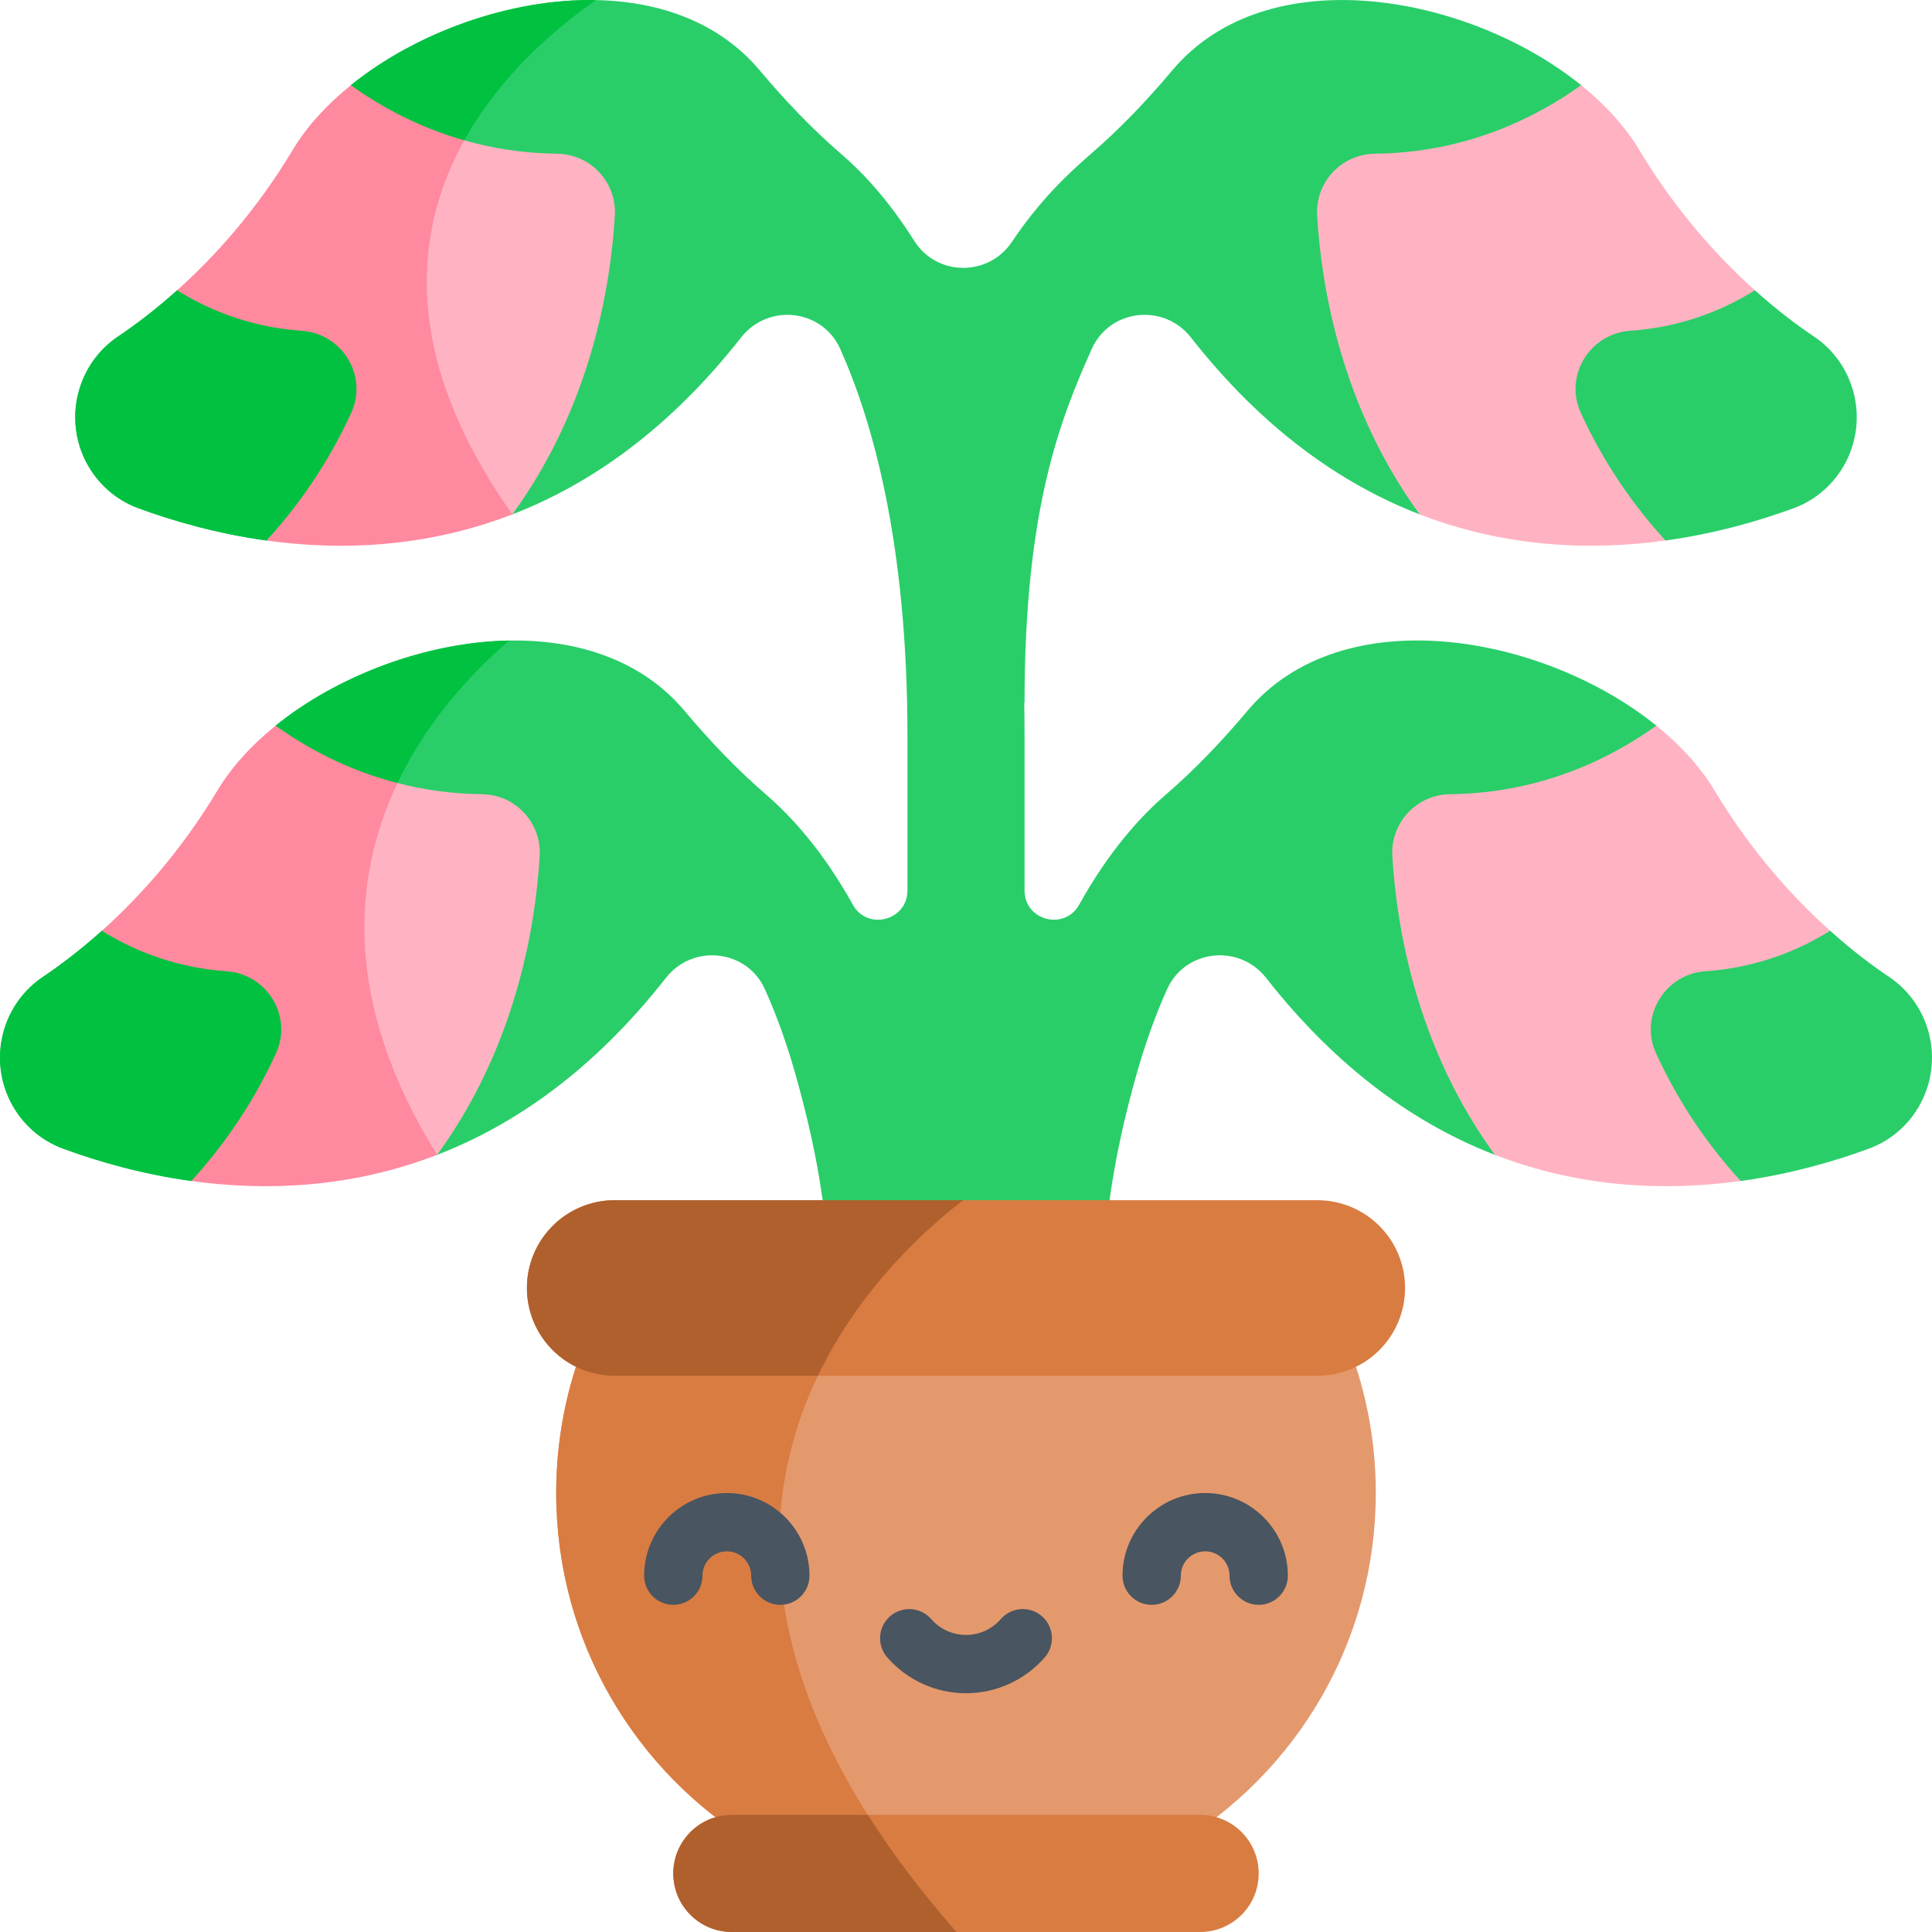 <svg id="Capa_1" enable-background="new 0 0 512 512" height="512" viewBox="0 0 512 512" width="512" xmlns="http://www.w3.org/2000/svg"><g><path d="m364.603 395.635c0 39.512-21.09 74.088-52.638 93.087h-111.93c-31.548-18.999-52.638-53.575-52.638-93.087 0-23.079 7.202-44.478 19.483-62.065h178.24c12.281 17.587 19.483 38.986 19.483 62.065z" fill="#e4996d"/><path d="m235.137 488.722h-35.102c-31.548-18.999-52.638-53.575-52.638-93.087 0-23.079 7.202-44.478 19.483-62.065h71.338c-24.893 26.664-55.235 80.198-3.081 155.152z" fill="#d97c41"/><path d="m495.224 304.423c-9.128 3.359-20.74 6.728-33.917 8.551h-.011l-31.001-14.908-34.144 7.975c-20.534-7.933-41.418-22.409-60.623-46.889-7.181-9.149-21.502-7.562-26.262 3.05-2.947 6.553-5.997 14.754-8.727 24.83-5.11 18.844-9.049 38.658-9.049 71.999l-70.992-.747c0-33.34-3.928-52.408-9.038-71.251-2.73-10.076-5.78-18.277-8.727-24.83-4.76-10.612-19.081-12.199-26.262-3.05-19.205 24.48-40.089 38.955-60.623 46.889l-26.293-2.277-38.852 9.211h-.011c-13.177-1.824-24.789-5.193-33.917-8.551-12.322-4.513-19.184-17.68-16-30.404v-.01c1.545-6.161 5.285-11.55 10.561-15.094 4.141-2.782 9.602-6.821 15.671-12.26l40.717-19.174 5.316-35.174c16.371-13.219 39.862-22.172 61.879-22.553 18.061-.33 35.154 5.11 46.528 18.669 6.676 7.954 13.847 15.475 21.708 22.265 6.707 5.801 15.022 14.96 22.852 29.065 3.864 6.965 14.475 4.214 14.475-3.75v-41.129c0-51.164-9.376-83.577-17.814-102.401-4.76-10.612-19.081-12.199-26.262-3.05-19.194 24.469-40.089 38.945-60.623 46.889l-27.56-4.842-37.583 11.772h-.01c-13.177-1.824-24.789-5.193-33.917-8.541-12.322-4.523-19.184-17.69-16.001-30.414.773-3.081 2.092-5.965 3.874-8.531 1.792-2.565 4.049-4.801 6.686-6.573 4.152-2.782 9.613-6.821 15.671-12.26l43.396-27.272 2.638-27.076c17.154-13.847 42.077-22.996 64.97-22.553 16.907.319 32.701 5.893 43.427 18.669 6.676 7.954 13.847 15.475 21.719 22.265 5.677 4.894 12.487 12.209 19.184 22.862 5.945 9.448 19.679 9.561 25.881.289 7.192-10.756 14.64-17.865 20.75-23.151 7.872-6.79 15.042-14.311 21.719-22.265 25.242-30.085 78.58-20.183 108.397 3.884l9.705 32.423 36.328 21.925c6.058 5.44 11.518 9.479 15.671 12.26 2.638 1.772 4.894 4.008 6.686 6.573 1.782 2.565 3.101 5.45 3.874 8.531 3.183 12.724-3.678 25.891-16.001 30.414-9.128 3.348-20.74 6.718-33.917 8.541h-.01l-42.283-14.939-22.862 8.005c-20.534-7.944-41.429-22.419-60.623-46.889-7.181-9.149-21.502-7.562-26.262 3.05-8.438 18.823-17.814 42.541-17.814 93.715h-.082c.052 2.844.082 5.739.082 8.685v41.129c0 7.964 10.612 10.715 14.475 3.75 7.83-14.105 16.145-23.264 22.852-29.065 7.861-6.79 15.032-14.311 21.708-22.265 25.253-30.085 78.601-20.183 108.408 3.884l10.622 36.318 35.411 18.03c6.069 5.44 11.529 9.479 15.671 12.26 5.275 3.544 9.015 8.933 10.561 15.094v.01c3.184 12.727-3.678 25.894-16 30.407z" fill="#29ce69"/><g fill="#00c140"><path d="m300.54 287.031c-5.11 18.844-9.087 44.23-9.087 77.571h-70.905c0-33.34-3.977-58.727-9.087-77.571z" display="none"/><path d="m135.785 136.31-27.56-4.842-37.585 11.776h-.01c-13.177-1.824-24.789-5.193-33.917-8.541-12.322-4.523-19.184-17.69-16.001-30.414.773-3.081 2.092-5.965 3.874-8.531 1.792-2.565 4.049-4.801 6.686-6.573 4.152-2.782 9.613-6.821 15.671-12.26l43.396-27.272 2.638-27.076c17.154-13.847 42.077-22.996 64.97-22.553-24.974 17.37-73.594 63.609-22.162 136.286z"/><path d="m115.849 306.04-26.293-2.277-38.852 9.211h-.011c-13.177-1.824-24.789-5.193-33.917-8.551-12.322-4.513-19.184-17.68-16-30.404v-.01c1.545-6.161 5.285-11.55 10.561-15.094 4.141-2.782 9.602-6.821 15.671-12.26l40.717-19.174 5.316-35.174c16.371-13.219 39.862-22.172 61.879-22.553-22.213 19.06-62.425 66.628-19.071 136.286z"/></g><path d="m418.931 109.419c4.574 9.994 11.653 22.069 22.44 33.825-19.328 2.679-42.015 2.019-65.155-6.934-20.709-28.457-26.025-60.087-27.159-79.147-.536-8.861 6.439-16.32 15.321-16.423 24.243-.268 42.757-9.623 54.647-18.164 6.377 5.151 11.683 10.952 15.403 17.154 9.798 16.34 20.977 28.549 30.631 37.194-6.975 4.399-18.246 9.716-33.072 10.746-10.738.752-17.538 11.972-13.056 21.749z" fill="#ffb3c2"/><path d="m162.944 57.163c-1.133 19.06-6.45 50.69-27.159 79.147l-27.56-4.842-1.649.515-7.026-1.041v-93.757h23.491c7.366 2.102 15.578 3.451 24.583 3.555 8.881.103 15.856 7.562 15.32 16.423z" fill="#ffb3c2"/><path d="m135.785 136.31c-23.14 8.953-45.827 9.613-65.155 6.934 10.787-11.756 17.865-23.831 22.44-33.825 4.482-9.777-2.318-20.997-13.054-21.749-14.826-1.03-26.097-6.347-33.072-10.746 9.654-8.644 20.833-20.853 30.631-37.194 3.72-6.202 9.026-12.003 15.403-17.154 7.48 5.368 17.566 11.065 30.064 14.61-13.282 23.882-17.011 57.078 12.743 99.124z" fill="#ff899f"/><path d="m143.018 226.893c-1.143 19.06-6.449 50.69-27.169 79.147l-35.236-8.067 4.409-90.46h20.318c6.789 1.762 14.249 2.864 22.347 2.957 8.882.093 15.857 7.563 15.331 16.423z" fill="#ffb3c2"/><path d="m115.849 306.04c-23.14 8.953-45.827 9.602-65.155 6.934 10.787-11.756 17.865-23.831 22.44-33.825 4.482-9.788-2.318-20.997-13.054-21.749-14.815-1.03-26.097-6.347-33.072-10.746 9.653-8.654 20.832-20.863 30.64-37.204 3.719-6.192 9.015-11.993 15.393-17.144 7.923 5.687 18.772 11.735 32.3 15.207-11.591 24.367-14.94 57.635 10.508 98.527z" fill="#ff899f"/><path d="m438.867 279.15c4.574 9.994 11.652 22.069 22.44 33.825-19.329 2.668-42.015 2.019-65.155-6.934-20.72-28.457-26.025-60.087-27.169-79.147-.526-8.861 6.449-16.33 15.331-16.423 24.232-.268 42.747-9.623 54.647-18.164 6.377 5.151 11.673 10.952 15.393 17.144 9.808 16.34 20.987 28.549 30.641 37.204-6.975 4.399-18.257 9.716-33.072 10.746-10.738.751-17.538 11.961-13.056 21.749z" fill="#ffb3c2"/><path d="m372.361 341.328c0 6.429-2.606 12.25-6.821 16.464-4.203 4.204-10.025 6.81-16.454 6.81h-186.173c-12.858 0-23.274-10.416-23.274-23.274 0-6.429 2.606-12.24 6.821-16.454 4.203-4.204 10.025-6.81 16.453-6.81h54.709l15.166 6.223 22.502-6.223h93.798c12.857 0 23.273 10.416 23.273 23.264z" fill="#d97c41"/><path d="m216.756 364.602h-53.843c-12.858 0-23.274-10.416-23.274-23.274 0-6.429 2.606-12.24 6.821-16.454 4.203-4.204 10.025-6.81 16.453-6.81h92.376c-8.891 6.759-27.056 22.594-38.533 46.538z" fill="#af602d"/><path d="m333.571 496.48c0 4.286-1.741 8.17-4.544 10.973-2.802 2.802-6.676 4.544-10.962 4.544h-124.13c-8.561 0-15.506-6.944-15.506-15.516 0-4.286 1.741-8.17 4.544-10.973 2.802-2.802 6.676-4.544 10.962-4.544h124.13c8.561-.001 15.506 6.944 15.506 15.516z" fill="#d97c41"/><path d="m229.985 480.963c6.295 9.953 14.053 20.297 23.49 31.032h-59.541c-8.561 0-15.506-6.944-15.506-15.516 0-4.286 1.741-8.17 4.544-10.973 2.802-2.802 6.676-4.544 10.962-4.544z" fill="#af602d"/><g><g><path d="m206.795 425.301c-4.268 0-7.727-3.46-7.727-7.727 0-3.559-2.896-6.455-6.454-6.455-3.559 0-6.454 2.895-6.454 6.455 0 4.268-3.459 7.727-7.727 7.727s-7.727-3.46-7.727-7.727c0-12.081 9.828-21.909 21.909-21.909s21.909 9.828 21.909 21.909c-.001 4.267-3.46 7.727-7.729 7.727z" fill="#495560"/></g><g><path d="m333.568 425.301c-4.268 0-7.727-3.46-7.727-7.727 0-3.559-2.896-6.455-6.454-6.455-3.559 0-6.454 2.895-6.454 6.455 0 4.268-3.459 7.727-7.727 7.727s-7.727-3.46-7.727-7.727c0-12.081 9.828-21.909 21.909-21.909s21.909 9.828 21.909 21.909c-.002 4.267-3.461 7.727-7.729 7.727z" fill="#495560"/></g><g><path d="m256 448.73c-7.998 0-15.604-3.464-20.868-9.503-2.804-3.217-2.47-8.098.748-10.902 3.217-2.804 8.098-2.469 10.902.748 2.329 2.671 5.689 4.203 9.219 4.203 3.531 0 6.89-1.532 9.219-4.203 2.802-3.217 7.685-3.552 10.902-.748 3.218 2.804 3.552 7.685.748 10.902-5.266 6.039-12.872 9.503-20.87 9.503z" fill="#495560"/></g></g></g></svg>